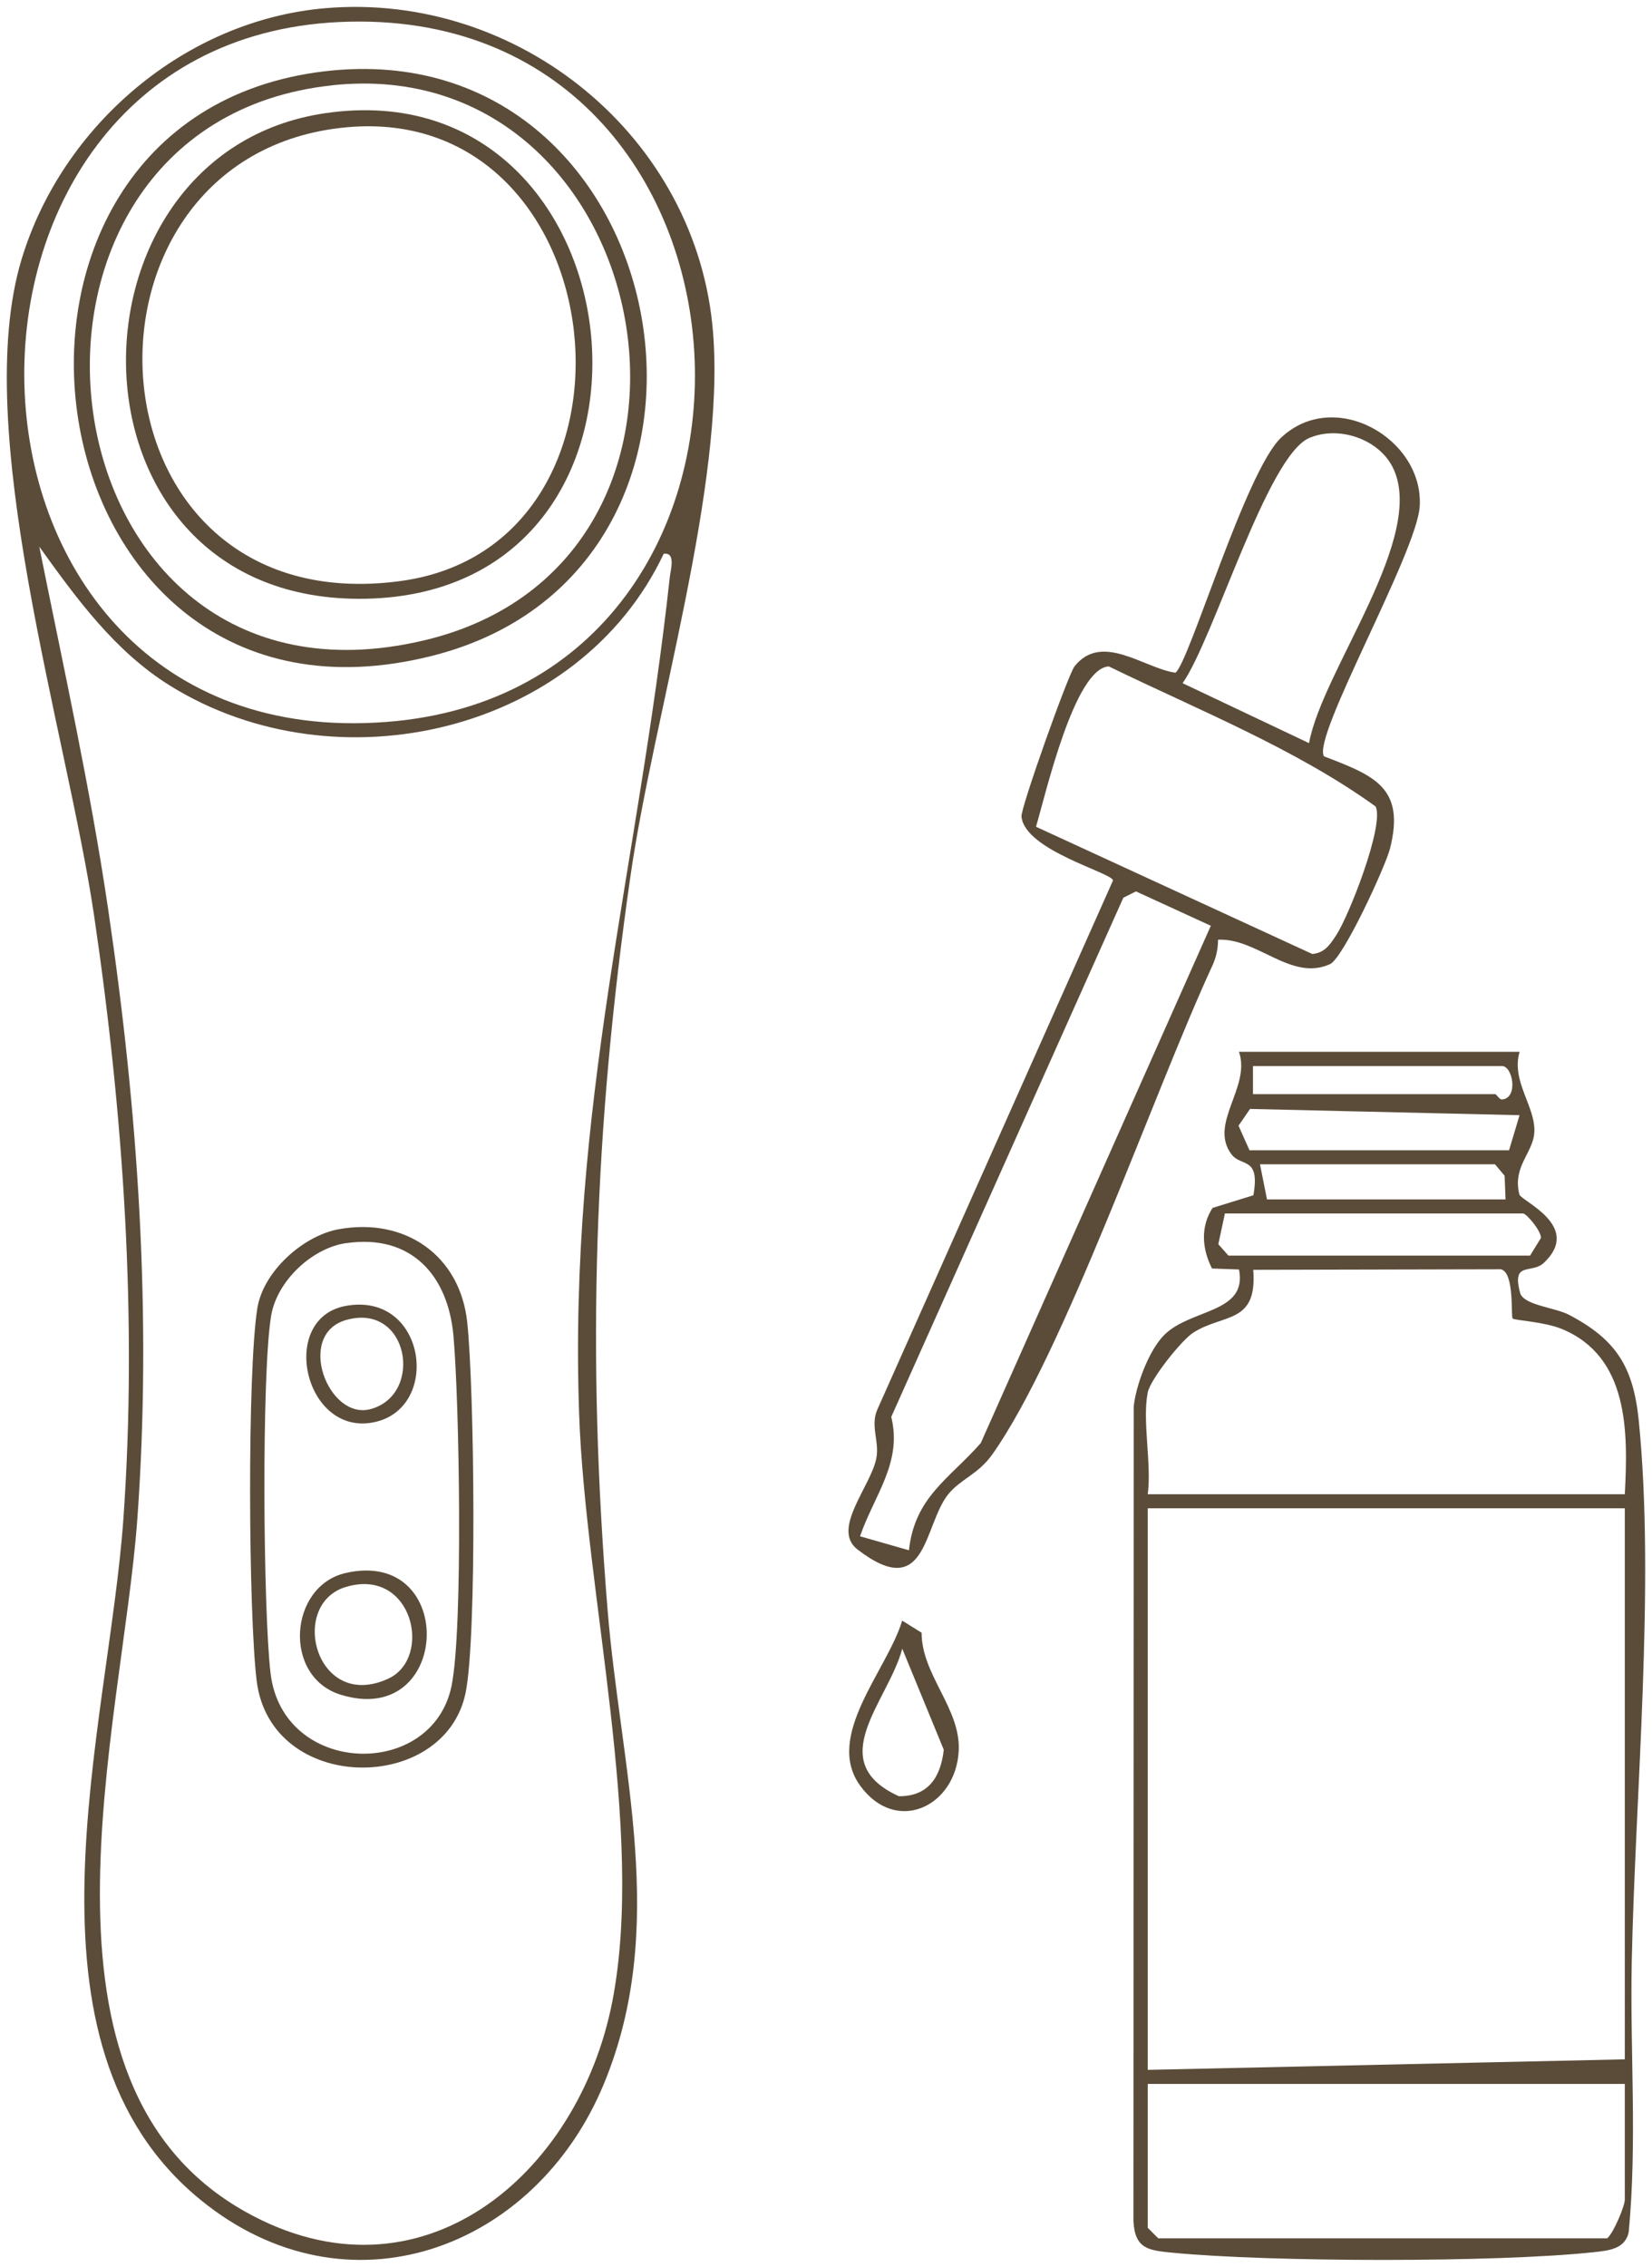 <svg width="121" height="166" viewBox="0 0 121 166" fill="none" xmlns="http://www.w3.org/2000/svg">
<g clip-path="url(#clip0_3587_2101)">
<path d="M23.837 0.599C37.983 -0.604 51.081 10.027 52.227 24.333C53.126 35.58 47.89 52.313 46.189 64.084C43.502 82.693 42.973 99.143 44.504 117.906C45.455 129.559 48.995 141.079 44.232 152.599C39.211 164.746 25.435 169.861 14.69 161.096C0.647 149.643 7.954 126.583 9.038 111.223C10.071 96.588 9.038 81.619 6.9 67.107C4.917 53.618 -2.195 31.391 1.592 18.951C4.572 9.153 13.58 1.473 23.837 0.599ZM24.88 1.612C-7.082 3.061 -5.823 55.489 28.302 52.868C60.176 50.426 57.7 0.126 24.88 1.612ZM48.615 40.546C42.433 53.665 24.669 57.787 12.47 50.221C8.396 47.691 5.605 43.826 2.877 40.032C4.644 48.843 6.612 57.69 7.923 66.593C10.107 81.372 11.139 96.274 10.06 111.223C8.956 126.495 1.222 152.537 17.943 161.949C30.769 169.167 42.387 159.281 44.853 146.548C47.269 134.098 42.875 116.703 42.418 103.543C41.637 81.022 46.719 63.663 49.057 42.283C49.118 41.718 49.514 40.428 48.61 40.551L48.615 40.546Z" fill="#5B4C39"/>
<path d="M111.3 77.038C110.663 79.187 112.508 81.063 112.379 82.95C112.276 84.446 110.771 85.433 111.285 87.469C111.408 87.947 115.92 89.782 113.088 92.47C112.168 93.339 110.689 92.3 111.351 94.717C111.675 95.596 113.895 95.745 114.923 96.284C118.376 98.099 119.63 100.083 120.03 104.026C121.238 116.024 119.768 131.44 119.517 143.639C119.383 150.213 119.922 156.845 119.296 163.435C119.054 164.71 117.795 164.813 116.706 164.931C109.589 165.692 93.002 165.661 85.839 164.962C84.133 164.792 83.12 164.694 83.018 162.643L83.038 102.988C83.213 101.404 84.153 98.885 85.268 97.765C87.206 95.817 91.388 96.192 90.751 92.964L88.773 92.892C88.043 91.463 87.915 89.843 88.814 88.455L91.805 87.53C92.308 84.657 90.915 85.479 90.201 84.533C88.5 82.276 91.65 79.603 90.746 77.023H111.3V77.038ZM91.774 80.123H109.502C109.625 80.123 109.805 80.529 110.015 80.513C111.223 80.421 110.807 78.067 110.015 78.067H91.774V80.123ZM91.517 84.235H110.529L111.3 81.665L91.558 81.207L90.715 82.436L91.517 84.23V84.235ZM110.272 87.833L110.206 86.101L109.502 85.263H92.287L92.801 87.833H110.272ZM89.718 88.862L89.235 91.113L89.975 91.946H112.071L112.862 90.661C112.898 90.136 111.793 88.862 111.557 88.862H89.718ZM84.066 101.97C83.65 104.041 84.364 107.203 84.066 109.424H119.008C119.254 104.838 119.301 99.353 114.404 97.323C113.114 96.788 110.93 96.691 110.796 96.557C110.642 96.403 110.951 93.185 109.928 92.948L91.794 92.989C92.108 96.989 89.6 96.177 87.401 97.59C86.512 98.161 84.256 101.024 84.066 101.965V101.97ZM119.008 110.452H84.066V151.576L119.008 150.805V110.452ZM119.008 152.604H84.066V163.142L84.837 163.913H117.723C118.211 163.471 119.008 161.533 119.008 161.086V152.604Z" fill="#5B4C39"/>
<path d="M96.974 55.386C100.648 56.795 102.95 57.664 101.809 62.146C101.481 63.442 98.387 70.16 97.421 70.602C94.574 71.893 92.113 68.685 89.215 68.814C89.215 69.472 89.081 70.104 88.804 70.705C84.487 80.04 77.92 99.117 72.679 106.509C71.636 107.979 70.336 108.318 69.442 109.439C67.628 111.721 67.905 117.391 62.808 113.469C60.85 111.963 63.825 108.817 64.195 106.745C64.411 105.553 63.743 104.422 64.252 103.24L81.522 64.475C81.466 63.904 75.069 62.29 74.817 59.797C74.755 59.17 78.234 49.388 78.707 48.791C80.716 46.278 83.784 48.935 86.096 49.264C87.103 48.529 91.229 34.506 93.829 32.054C97.755 28.353 104.271 32.136 103.988 37.061C103.793 40.469 96.075 53.963 96.974 55.381V55.386ZM95.88 54.42C96.851 49.069 104.589 39.235 101.989 34.182C100.931 32.126 98.033 31.159 95.895 32.074C92.807 33.395 88.922 46.74 86.62 50.03L95.88 54.42ZM75.88 60.542L96.121 69.862C97.036 69.775 97.416 69.173 97.868 68.49C98.793 67.086 101.403 60.45 100.761 59.062C94.934 54.852 87.74 51.978 81.214 48.802C78.701 48.935 76.59 58.152 75.88 60.548V60.542ZM88.691 67.796L83.203 65.277L82.278 65.74L65.28 103.759C66.107 107.115 64.026 109.496 62.993 112.503L66.575 113.526C67.001 109.614 69.534 108.298 71.836 105.676L88.686 67.796H88.691Z" fill="#5B4C39"/>
<path d="M66.085 118.681L67.503 119.565C67.503 122.655 70.36 125.097 70.222 128.181C70.037 132.303 65.623 134.391 62.997 130.756C60.371 127.122 64.975 122.336 66.08 118.681H66.085ZM66.085 120.737C65.058 124.603 60.243 128.988 65.838 131.538C68.002 131.553 68.901 130.124 69.127 128.135L66.085 120.732V120.737Z" fill="#5B4C39"/>
<path d="M24.834 90.013C29.659 89.144 33.698 91.92 34.222 96.829C34.746 101.738 34.942 119.828 34.104 123.956C32.583 131.42 19.798 131.399 18.796 123.056C18.2 118.085 18.103 100.608 18.843 95.832C19.259 93.128 22.188 90.486 24.839 90.008L24.834 90.013ZM25.363 91.031C22.84 91.396 20.287 93.812 19.86 96.346C19.146 100.633 19.274 117.988 19.819 122.547C20.723 130.083 31.668 130.361 33.076 123.447C33.929 119.242 33.642 102.643 33.215 97.842C32.819 93.354 30.086 90.352 25.363 91.036V91.031Z" fill="#5B4C39"/>
<path d="M23.831 5.215C49.812 2.203 56.929 41.625 31.678 48.02C1.602 55.638 -4.821 8.541 23.831 5.215ZM24.34 6.248C-2.73 9.127 2.44 53.675 31.067 46.894C55.331 41.147 48.312 3.694 24.345 6.243L24.34 6.248Z" fill="#5B4C39"/>
<path d="M25.337 115.186C33.528 113.34 33.055 126.624 24.941 124.1C20.687 122.773 21.159 116.127 25.337 115.186ZM25.342 116.209C21.082 117.473 23.143 125.385 28.451 122.922C31.714 121.406 30.239 114.754 25.342 116.209Z" fill="#5B4C39"/>
<path d="M25.352 95.626C31.297 94.567 32.387 103.373 27.176 104.19C22.233 104.966 20.414 96.5 25.352 95.626ZM25.347 96.664C21.637 97.723 24.037 104.061 27.171 103.182C31.066 102.093 29.931 95.353 25.347 96.664Z" fill="#5B4C39"/>
<path d="M23.821 8.289C47.34 4.844 51.256 43.378 26.771 43.846C3.961 44.282 3.837 11.214 23.821 8.289ZM25.378 9.322C4.069 11.291 5.692 45.701 29.299 42.555C48.604 39.98 45.274 7.487 25.378 9.322Z" fill="#5B4C39"/>
</g>
<defs>
<clipPath id="clip0_3587_2101">
<rect width="120.002" height="164.987" fill="white" transform="translate(0.499 0.506)"/>
</clipPath>
</defs>
</svg>

